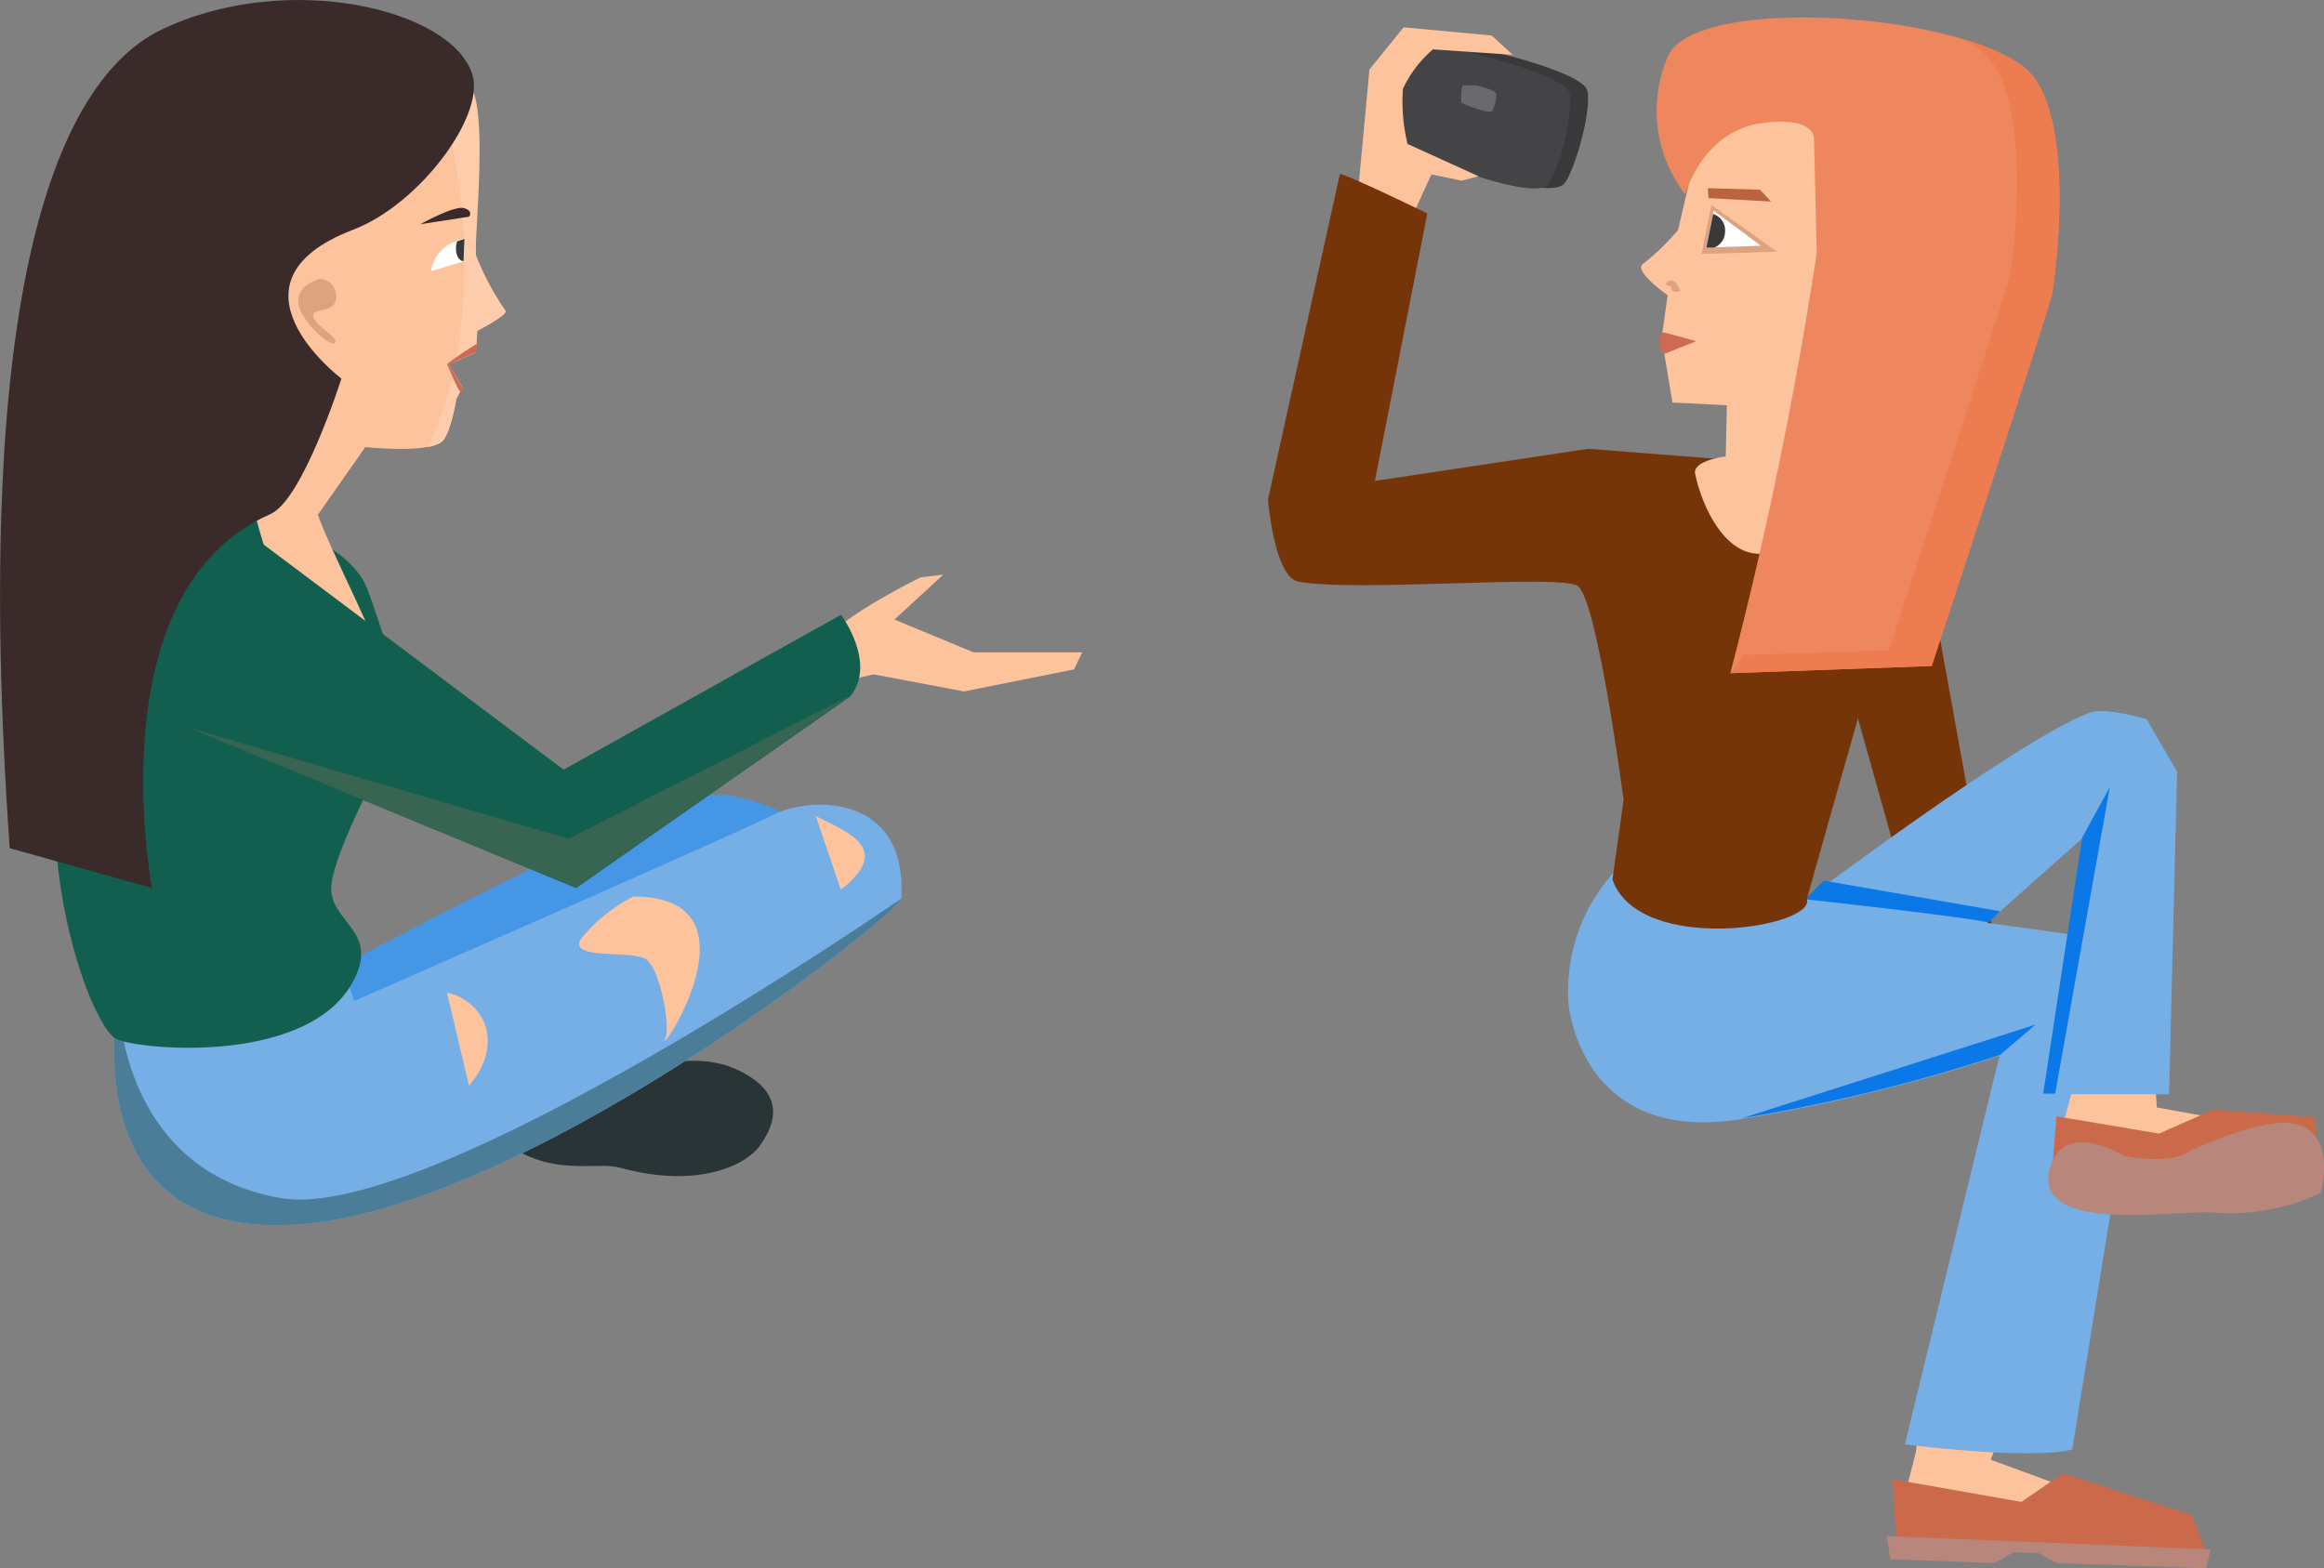 <svg xmlns="http://www.w3.org/2000/svg" viewBox="0 0 136.07 91.84"><rect x="0" y="0" width="136.07" height="91.84" fill="#808080" stroke="none"/><defs><style>.cls-1{fill:#fdc39d;}.cls-2{fill:#763509;}.cls-3{fill:#cb6a4a;}.cls-4{fill:#b8867a;}.cls-5{fill:#76aee6;}.cls-6{fill:#0a78e6;}.cls-7{fill:#39393c;}.cls-8{fill:#444447;}.cls-9{fill:#69696e;}.cls-10{fill:#bb623f;}.cls-11{fill:#cc6a55;}.cls-12{fill:#dda280;}.cls-13{fill:#fff;}.cls-14{fill:#ee875d;}.cls-15{fill:#ed7c50;}.cls-16{fill:#293436;}.cls-17{fill:#4696e6;}.cls-18{fill:#4b7d99;}.cls-19{fill:#125f50;}.cls-20{fill:#ffcdab;}.cls-21{fill:#3b2a2a;}.cls-22{fill:#376552;}</style></defs><title>Asset 25</title><g id="Layer_2" data-name="Layer 2"><g id="Talking"><path class="cls-1" d="M116.5,58.89s2.11,1.77,3.26,1.93,3,2.34,2,2.1-6.59-2.11-6.59-2.11l-1.32-2.75Z"/><polygon class="cls-2" points="117.51 59.13 112.39 30.76 107.29 36.75 113.52 58.95 117.51 59.13"/><polygon class="cls-1" points="112.47 82.75 112.17 85.05 111.15 89.04 124.49 89.99 122.57 87.69 116.56 85.48 117.58 82.75 112.47 82.75"/><polygon class="cls-3" points="110.81 86.62 111.06 90.77 129.22 91.03 128.32 88.72 120.78 86.28 118.35 87.95 110.81 86.62"/><polygon class="cls-4" points="110.47 89.95 110.68 91.31 116.76 91.53 117.88 90.9 119.33 90.94 120.43 91.53 129.18 91.84 129.43 90.73 110.47 89.95"/><path class="cls-5" d="M94.73,50.83a10.35,10.35,0,0,0-2.89,8c.15,1.38,1.55,8.11,10.12,6.7a100.44,100.44,0,0,0,15.11-3.71l-5.54,22.76s7.29.94,9.8.3L125.51,59s-1.79-3.72-3.32-4.1-16.5-2.19-16.5-2.19l-3.62-2Z"/><path class="cls-6" d="M102,65.48a100.44,100.44,0,0,0,15.11-3.71L119.18,60Z"/><polygon class="cls-1" points="121.8 62.16 120.78 65.88 121.55 67.68 134.59 68.32 132.67 66.01 126.28 64.85 126.15 62.67 121.8 62.16"/><polygon class="cls-3" points="120.4 65.37 120.14 68.83 135.74 68.27 135.53 65.43 129.6 64.98 126.41 66.38 120.4 65.37"/><path class="cls-4" d="M124.36,67.68s2.43.51,3.58-.13,4.37-1.86,5.88-1.8c3.2.13,2.05,4.11,2.05,4.11A12.51,12.51,0,0,1,129.48,71c-2.14-.14-10.47,1.29-9.47-2.56C120.78,65.5,124.36,67.68,124.36,67.68Z"/><path class="cls-5" d="M110.68,59.08l11.25-10-2.3,15H127l.47-18.9-1.79-3.07s-2.42-.72-3.33-.38c-4.09,1.52-16.68,11-16.68,11L95.85,50v8.6Z"/><polygon class="cls-6" points="121.91 49.05 119.63 64.04 120.33 64.04 123.53 46.09 121.91 49.05"/><path class="cls-6" d="M105.69,52.66s9.21,1,10.74,1.36l.67-.66-10.32-1.79Z"/><path class="cls-7" d="M86.19,2.73s6.47,1.4,6.75,2.59-.81,4.87-1.37,5.45C90.35,12,81.25,8.23,81.25,8.23s-.35-5.65.8-5.65S86.19,2.73,86.19,2.73Z"/><path class="cls-8" d="M85.75,3s5.91,1.36,6.18,2.51a11.07,11.07,0,0,1-1.26,5.28C89.55,12,81.25,8.31,81.25,8.31s-.32-5.48.72-5.48S85.75,3,85.75,3Z"/><path class="cls-9" d="M86.42,5s1.14.26,1.19.49a2.12,2.12,0,0,1-.24,1c-.21.23-1.81-.47-1.81-.47S85.5,5,85.7,5Z"/><path class="cls-1" d="M80.18,4.07l2-2.47,5.16.48,1.23,1.13L83.9,2.89A6.9,6.9,0,0,0,82.14,5.2a10.68,10.68,0,0,0,.27,3.23l4.16,1.89-1,.26-1.76-.37-1.11,2.42-3.21-1.15Z"/><path class="cls-2" d="M78.45,10.19c.38,0,5.12,2.31,5.12,2.31L80.5,28.16,93,26.28l9.8.77,9.3,3.37s-6.06,21.26-6.31,22.24c.5,1.65-9.81,3.3-11.38-1.15l.65-4.67S93.55,35.29,92.4,34.33c-.88-.74-13,.37-16.38-.27-1.42-.27-1.78-4.81-1.78-4.81Z"/><path class="cls-1" d="M100.25,4.87l-2,8.6a14.27,14.27,0,0,1-2.07,2c-.54.41,1.46,1.82,1.46,1.82l-.35,2.5.63,3.78,3.19.16-.07,3s-1.93.23-1.79,1c.37,1.89,2,5.68,4.82,4.46s.75-3.42.75-3.42l1.94-5.09s2.82-.06,5.58-4.62-.66-12.38-.66-12.38Z"/><polygon class="cls-10" points="100 11.02 103.05 11.11 103.69 11.8 100.03 11.6 100 11.02"/><path class="cls-11" d="M97.42,19.46l1.89.52-1.91.76S96.76,19.73,97.42,19.46Z"/><polygon class="cls-12" points="99.63 14.87 104.04 14.74 100.2 12 99.63 14.87"/><polygon class="cls-13" points="99.91 14.5 103.1 14.39 100.33 12.33 99.91 14.5"/><path class="cls-7" d="M99.91,14.5h.45a1,1,0,0,0,.64-.91,1,1,0,0,0-.7-1.06Z"/><path class="cls-12" d="M98.37,17c0,.13-.52.14-.5-.1s-.33-.13-.32-.26.17-.23.35-.22S98.38,16.9,98.37,17Z"/><path class="cls-14" d="M97.67,3.27a8,8,0,0,0,1,8.11s1-3.69,4.47-4.17c3.16-.43,3.07.91,3.07.91l.16,6.7a243,243,0,0,1-5.06,24.6L113.1,39S120,18,120.15,17.21s1.57-10.93-1.75-13.36C114,.65,99.28-.22,97.67,3.27Z"/><path class="cls-15" d="M118.4,3.85a12,12,0,0,0-3.58-1.59,7.84,7.84,0,0,1,1.09.64c3.32,2.43,1.92,12.6,1.74,13.36s-7.05,21.82-7.05,21.82l-8.5.28-.76,1.06L113.1,39S120,18,120.15,17.21,121.72,6.28,118.4,3.85Z"/><path class="cls-16" d="M44.46,67.13c.67-.94,1.88-2.95-1.21-4.45s-7,.48-7,.48l-4.12-.29S28,66.11,30.4,67.44s4.66.6,5.86.93C41.07,69.69,43.77,68.09,44.46,67.13Z"/><path class="cls-17" d="M16.38,58.53s22.61-12.47,26-12,13.18,4.18-.77,11.9C35.32,61.87,17.44,69,17.44,69S11.09,61.65,16.38,58.53Z"/><path class="cls-5" d="M6.94,58.55S4.2,72,16.56,71.75c13.5-.26,36.16-18.32,36.21-19.13.38-6.19-5.37-6-7.49-4.91s-24.53,10.9-24.53,10.9L19.34,54.7S7.64,61.48,6.94,58.55Z"/><path class="cls-18" d="M6.94,58.55S4.2,72,16.56,71.75c13.5-.26,36.16-18.32,36.21-19.13,0,0-27.52,19.06-36.33,17.54C6.94,68.52,6.94,58.55,6.94,58.55Z"/><path class="cls-1" d="M37.08,52.5A9.42,9.42,0,0,0,34,55c-.71,1.24,3,.61,3.83,1.18s1.42,3.91,1.14,4.57C38.26,62.4,45,52.5,37.08,52.5Z"/><path class="cls-1" d="M47.76,47.78l1.47,4.32C52.42,49.61,49.41,48.67,47.76,47.78Z"/><path class="cls-1" d="M26.17,58.13l1.29,5.45C29.65,61,28.23,58.55,26.17,58.13Z"/><path class="cls-19" d="M14.09,30.39c-2.24-.18-4,1.65-6.31,3.9C-.48,42.46,4.46,59,6.7,60.78c.81.64,11.14,1.76,13.93-3.23,1.72-3.06-1.41-3.55-1.23-5.68s3.18-7.63,3.89-9-1.06-6.4-1.77-8.35S17.76,30.68,14.09,30.39Z"/><path class="cls-1" d="M18.56,29.67c-.42.17,3.3,7.28,4,9.47s-3.66-.77-5-2.25-2.89-7.76-2.89-7.76Z"/><path class="cls-1" d="M18.5,30.3l2.89-4.12s3.57.38,4.46-.3c.53-.41.87-2.53.87-2.53l.35-.67-.79-1.34,1.58-.71.08-1.26s1.83-.93,1.65-1.18A15.67,15.67,0,0,1,27.88,15c-.18-.71.43-9.07-.59-10.18C26,3.41,10.73,6.06,10.73,6.06l5.48,18.49-2.08,5.24Z"/><path class="cls-20" d="M25.85,25.88c.53-.41.87-2.53.87-2.53l.35-.67-.51-.88a22.35,22.35,0,0,1-1.5,4.37A2,2,0,0,0,25.85,25.88Z"/><path class="cls-20" d="M29.59,18.19A15.67,15.67,0,0,1,27.88,15c-.18-.71.87-9.57-.59-10.18a5.38,5.38,0,0,0-2-.4,2.55,2.55,0,0,1,.22.54A33.46,33.46,0,0,1,26.7,21.16l1.16-.53.08-1.26S29.77,18.44,29.59,18.19Z"/><path class="cls-12" d="M18.77,16.33c-.55.12-2.08.79-.82,2.45.88,1.16,1.65,1.54,1.69,1.22s-1.26-1-1.3-1.5,1.34-.12,1.34-1.1A1,1,0,0,0,18.77,16.33Z"/><path class="cls-11" d="M27.07,22.68l-.79-1.34,1.58-.71s.16-.49,0-.46a17.91,17.91,0,0,0-1.68,1.15s.7,1.75.85,1.66S27.07,22.68,27.07,22.68Z"/><path class="cls-21" d="M24.61,13.13s2-1.12,2.57-.94.28.5.28.5Z"/><path class="cls-13" d="M27.23,14a2.26,2.26,0,0,0-2,1.88l1.91-.57Z"/><path class="cls-7" d="M26.7,14.58c0,.39.19.71.44.71h0l.06-1.3-.43.14A1,1,0,0,0,26.7,14.58Z"/><path class="cls-21" d="M20.68,13.45c3.87-1.48,7.65-6.59,7-9C26.61.54,16.82-1.79,9.47,1.73,3.32,4.68-1.73,17,.57,49.67L8.9,52s-3.34-17.39,6.94-21.9c1.89-.83,4.15-7.93,4.15-7.93S12.57,16.56,20.68,13.45Z"/><path class="cls-1" d="M48.47,37.4c.78-1.3,5.42-3.59,5.42-3.59l1.34-.16-2.86,2.63L57,38.2h6.36l-.47,1-6.45,1.29-5.28-1-3.19.72Z"/><path class="cls-19" d="M15,31.56,33,45.07,49.24,36s2.13,2.84.53,4.79L33.73,52,11,42.61S10.44,30.65,15,31.56Z"/><polygon class="cls-22" points="49.77 40.74 33.73 51.99 11.03 42.61 33.28 49.12 49.77 40.74"/></g></g></svg>